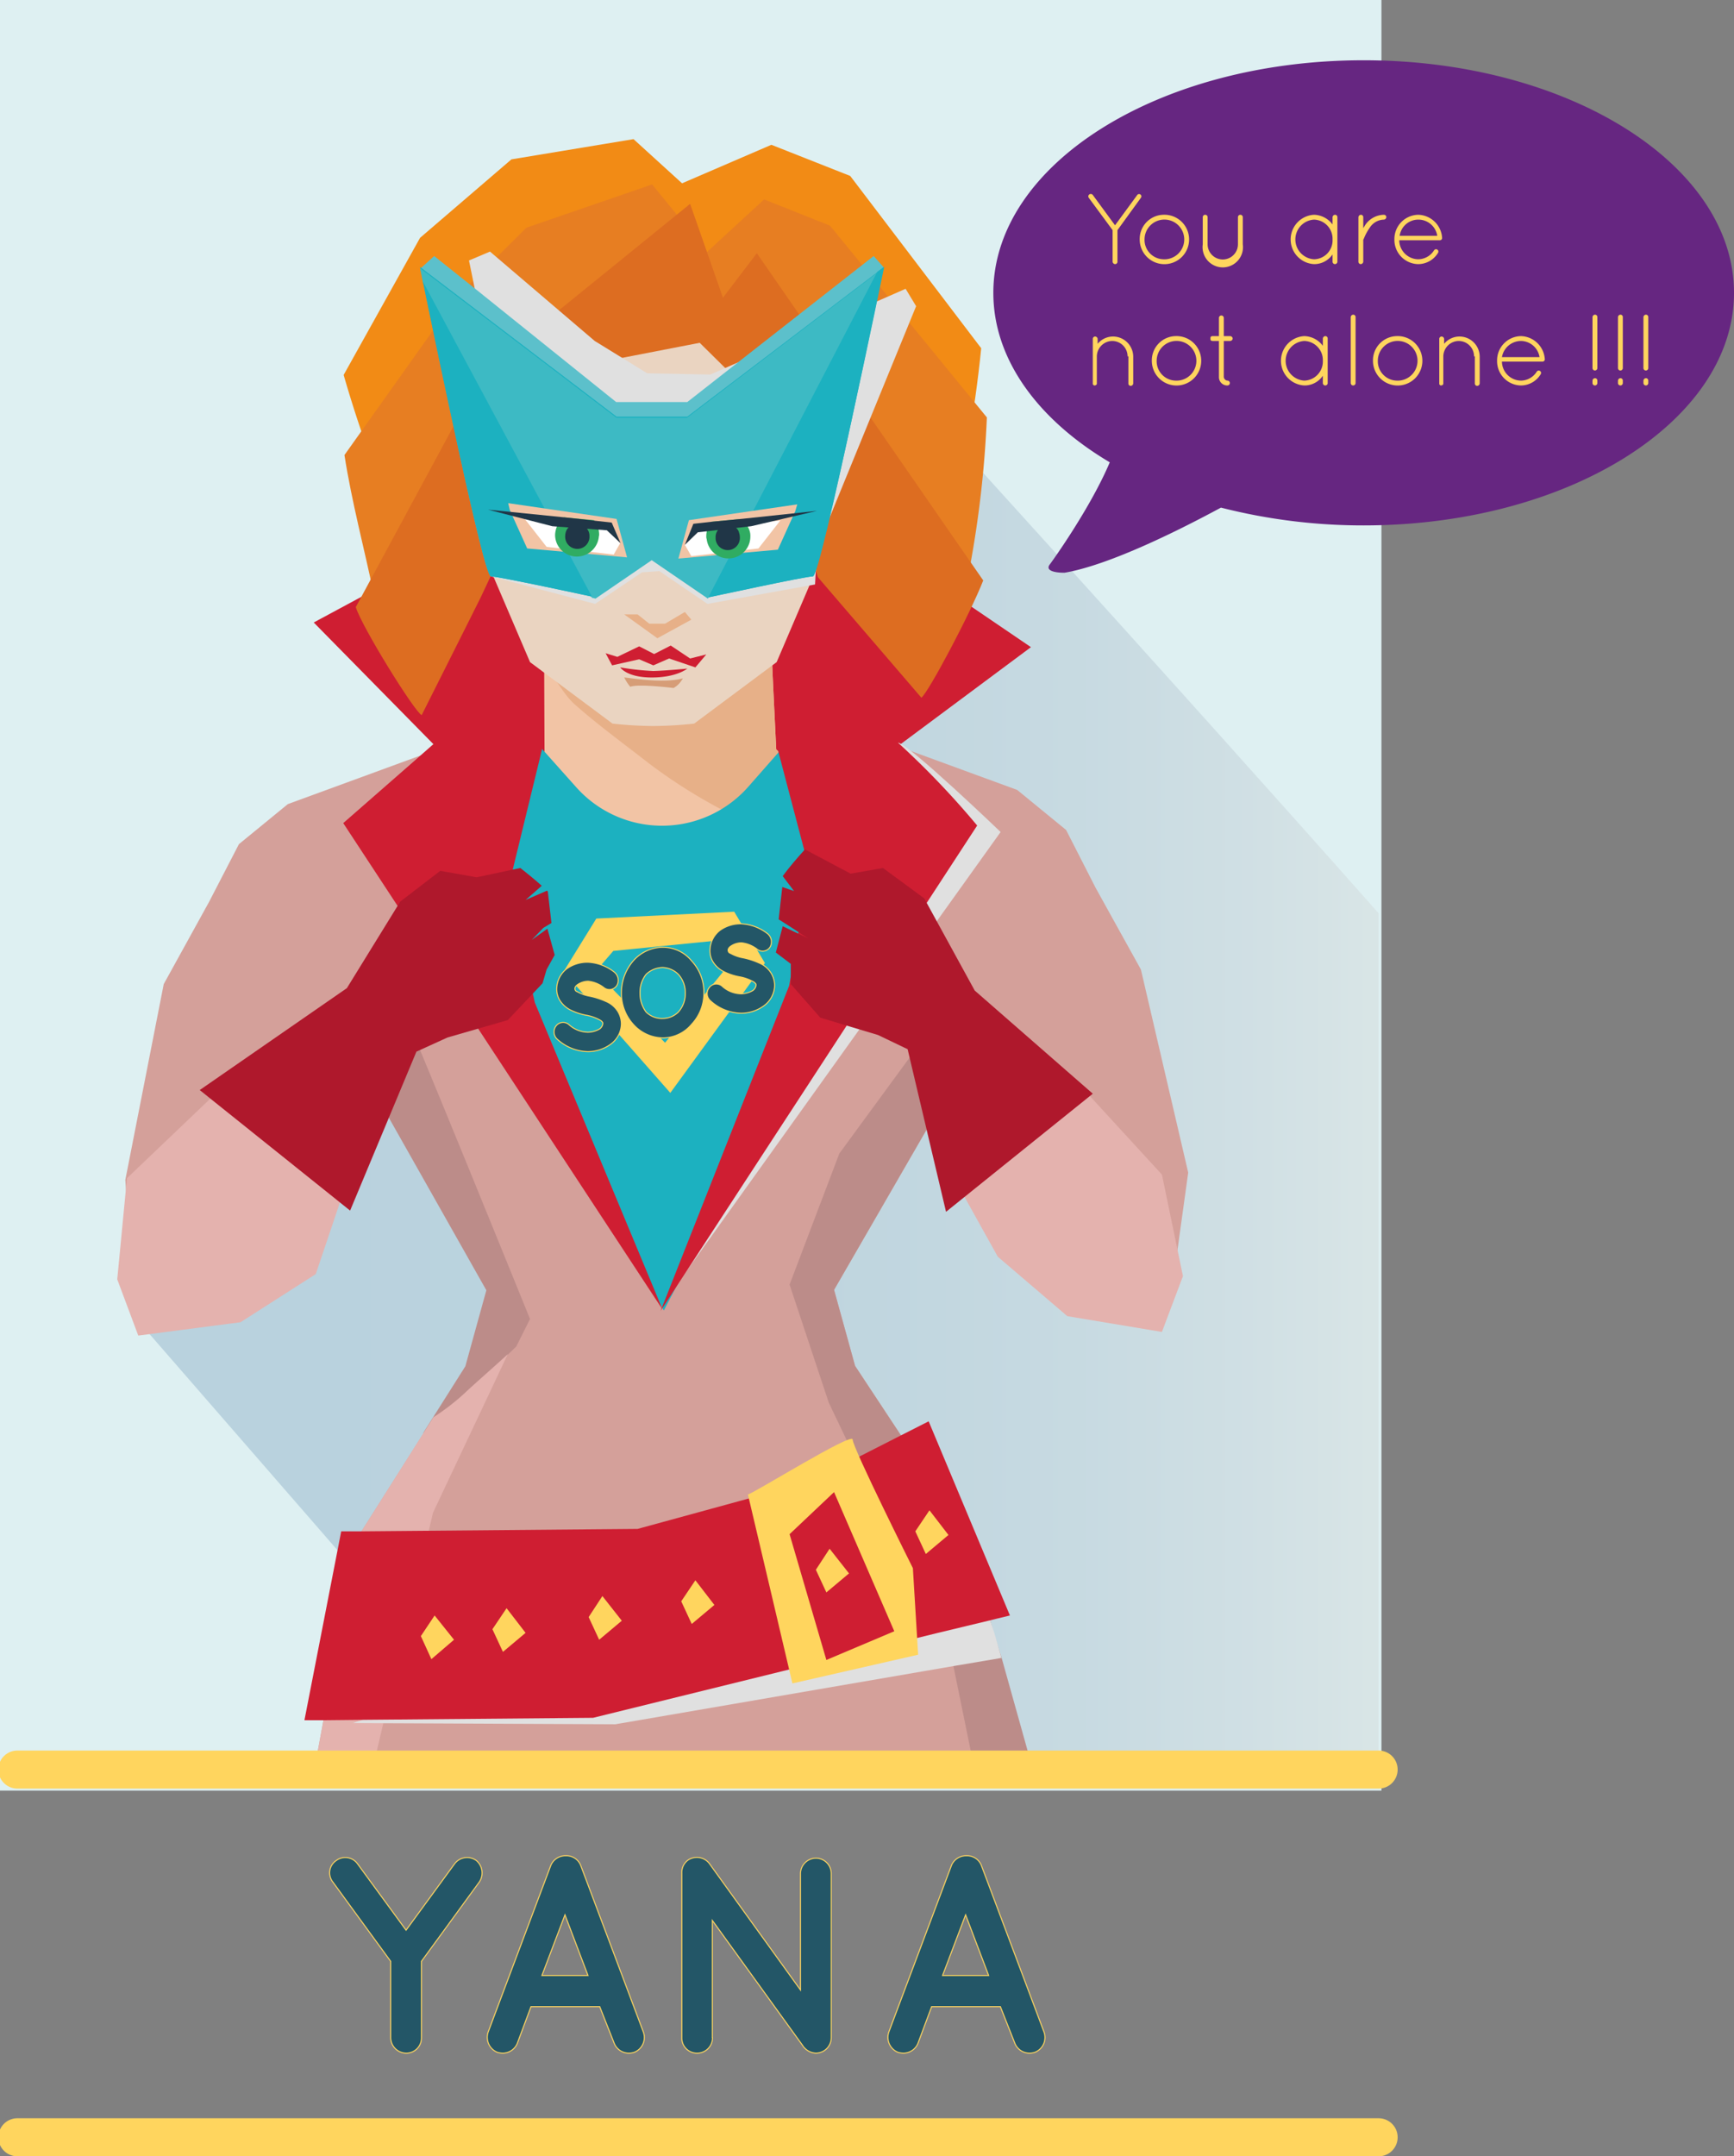<svg id="Capa_1" data-name="Capa 1" xmlns="http://www.w3.org/2000/svg" xmlns:xlink="http://www.w3.org/1999/xlink" viewBox="0 0 428.9 533.11"><rect x="0" y="0" width="428.9" height="533.11" fill="#808080" stroke="none"/><defs><style>.cls-1{fill:#def0f2;}.cls-2{opacity:0.31;isolation:isolate;fill:url(#Degradado_sin_nombre);}.cls-3{fill:#cf1e32;}.cls-4{fill:#f2c4a5;}.cls-5{fill:#e7b088;}.cls-6{fill:#f28b15;}.cls-7{fill:#ead4c1;}.cls-8{fill:#e77e22;}.cls-9{fill:#dd6d21;}.cls-10{fill:#e0e0e0;}.cls-11{fill:#5cc0cb;}.cls-12{fill:#1cb1c0;}.cls-13{fill:#3dbac4;}.cls-14{fill:#fff;}.cls-15{fill:#30ac62;}.cls-16{fill:#203647;}.cls-17{fill:#d4a09a;}.cls-18{fill:#e4b2ae;}.cls-19{fill:#bc8c89;}.cls-20{fill:#af182c;}.cls-21{fill:#ffd55e;}.cls-22{fill:#d69d77;}.cls-23{fill:#235667;stroke:#ffd55e;stroke-miterlimit:10;stroke-width:0.25px;}.cls-24{fill:#662681;}</style><linearGradient id="Degradado_sin_nombre" x1="35.4" y1="295.49" x2="341" y2="295.49" gradientTransform="matrix(1, 0, 0, -1, 0, 555.89)" gradientUnits="userSpaceOnUse"><stop offset="0" stop-color="#678eb0"/><stop offset="0.3" stop-color="#6a90b1"/><stop offset="0.48" stop-color="#7394b3"/><stop offset="0.63" stop-color="#839db7"/><stop offset="0.77" stop-color="#97a9bd"/><stop offset="0.89" stop-color="#b0b8c4"/><stop offset="1" stop-color="#cdcccc"/></linearGradient></defs><title>yana2</title><rect class="cls-1" width="341.7" height="442.7"/><path class="cls-2" d="M341,225.8V434.5H81.1l23.5-42.2-17-4.3L35.4,328s25.2-59.3,26.4-61.5,46.9-72.7,46.9-72.7l-4.9-38.1,4.5-46.9,107-22.5C215.4,86.3,289.1,167.2,341,225.8Z"/><polygon class="cls-3" points="77.6 153.9 114.6 191.5 214.4 190.2 255 160 171.6 103.3 77.6 153.9"/><path class="cls-4" d="M191,164.2l-28.2,2.7-28.2-2.7c0,1,.1,25.1.1,25.1l-8.2,1.8,31.1,44.4,5.2-1.2,5.2,1.2,31.1-44.4-7.1-5.8C192,185.2,191,165.1,191,164.2Z"/><path class="cls-5" d="M191,164.2l-28.2,2.7-28.2-2.7v.7a3.8,3.8,0,0,1,1.1,1.1c2.3,2.5,3.7,5.6,6.3,8,5.7,5.1,12.2,9.8,18.2,14.5a131.9,131.9,0,0,0,29,16.7l9.9-14.1-7.1-5.8C192,185.2,191,165.1,191,164.2Z"/><path class="cls-6" d="M126.5,39.4,103.9,58.8,85,92.7a309,309,0,0,0,10.1,29.4c4.5-6.7,7.5-11.4,7.5-11.6,0-.9,35.5-38.7,35.5-38.7l19.7-10.2,14.9-2.4.6-9.7L156.7,34.4Z"/><path class="cls-7" d="M161.6,75.1H129.5l-9.1,63.6,10.7,25,20.4,15.2a99,99,0,0,0,10.1.6,99,99,0,0,0,10.1-.6l20.4-15.2,10.7-25-9.1-63.6Z"/><path class="cls-6" d="M190.8,35.8,159,49.5l7.5,9.7,2.9,13.3,13-11.7s21.1,7.1,22.4,7.1c.6,0,17.3,20.7,34.6,42.4,1.3-8,2.5-16.1,3.3-24.2L210.3,43.5Z"/><path class="cls-8" d="M189,49.3,168.9,67.8l-1.3,5.5,4.2,9.6s12.4-8.6,13.4-8.9,9.3,6.8,10.6,6.8c.7,0,23.7,31.7,44,59.9a262.57,262.57,0,0,0,4.3-37.5L205.3,55.8Z"/><path class="cls-8" d="M161.3,45.6,130.2,56.3,113,73.4,85.2,112.5c1.8,11.6,4.9,23.1,7.3,34.6l7.4-13.4,65.5-66.2,7.5,8.4L169,55Z"/><path class="cls-9" d="M119.4,92,88,150.1c1.5,4.9,14.6,26,16.3,26.7,6.7-13.3,14.6-29.1,14.6-29.1L146,90l36.1-7L170.7,50.4Z"/><path class="cls-9" d="M187.2,62.6,171.5,83.2l16.7,16.5,14.1,43,25.6,29.8c1.8-1.4,12.1-20.8,15.3-29l-7.7-11.1Z"/><path class="cls-10" d="M175.7,92.6l-15.6-.3-13-8L121.2,62.2,116,64.4s13,63.1,13,67c0,5.2,39.3-3,39.3-3l33.7,7.4,24.6-60.1L224,71.4Z"/><path class="cls-11" d="M170,99.4H152.4L117.8,71.6l-10.4-8.3-3.3,3s15.2,75.8,17.2,75.8,25.9,5.6,25.9,5.6l13.9-10.3L175,147.7s24-5.6,25.9-5.6S218.5,66,218.5,66l-2.4-2.7Z"/><polygon class="cls-10" points="137.1 137 122.5 138.9 121.4 142.5 147.2 149.3 158.8 141.5 163.1 141.2 175 149.3 201.6 144.5 202.1 135.7 165 137.3 137.1 137"/><path class="cls-12" d="M161.3,103h-8.8L103.9,66s15.6,76.5,17.5,76.5,25.9,5.2,25.9,5.2l13.9-9.5,13.9,9.5s24-5.2,25.9-5.2S218.7,66,218.7,66L170,103Z"/><path class="cls-13" d="M161.3,103.3h-8.8l-48.6-37s.3,1.3.7,3.6l41.8,77.9a6.59,6.59,0,0,1,.9.2l13.9-9.5,13.9,9.5h0l41.8-80.5-47,35.8Z"/><path class="cls-12" d="M175.2,147.7c.2,0,24-5.2,25.9-5.2S218.6,66,218.6,66L217,67.2Z"/><path class="cls-12" d="M121.4,142.5c1.7,0,20.5,4,25,5L104.6,69.6C107.7,84.7,119.7,142.5,121.4,142.5Z"/><polygon class="cls-4" points="125.7 124.4 126.1 126.1 130.4 135.6 155.1 137.8 152.5 128.3 125.7 124.4"/><path class="cls-14" d="M148.6,130c-.6,0-18.8-1.7-18.8-1.7l5.4,6.9,16.6,1.9,1.6-2.8C153.5,134.3,149.3,130,148.6,130Z"/><path class="cls-15" d="M139.5,127.9a5.46,5.46,0,0,0-1.8,2.4,6.46,6.46,0,0,0-.4,1.9,5.38,5.38,0,0,0,5.4,5.4,5.48,5.48,0,0,0,5.4-4.7c0-.2.1-.5.1-.7a5.66,5.66,0,0,0-1.3-3.6Z"/><path class="cls-16" d="M141,130.1a2.56,2.56,0,0,0-1,1.3,3.59,3.59,0,0,0-.2,1.1,3,3,0,0,0,6,.4v-.4a2.79,2.79,0,0,0-.8-2Z"/><polygon class="cls-16" points="146.8 128.7 139.5 127.9 120.7 126 136.6 130.1 150.1 131.1 153.5 134.3 151.3 129.2 146.8 128.7"/><polygon class="cls-4" points="167.8 138.1 192.4 135.9 196.7 126.4 197.2 124.7 170.4 128.6 167.8 138.1"/><path class="cls-14" d="M169.4,134.7l1.6,2.8,16.6-1.9,5.4-6.9s-18.2,1.7-18.8,1.7S169.4,134.7,169.4,134.7Z"/><path class="cls-15" d="M183.3,128.3l-7.3.7a5.46,5.46,0,0,0-1.3,3.6,1.7,1.7,0,0,0,.1.7,5.42,5.42,0,0,0,10.8-.7,4.06,4.06,0,0,0-.4-1.9A5.66,5.66,0,0,0,183.3,128.3Z"/><path class="cls-16" d="M181.9,130.4l-4.1.4a2.79,2.79,0,0,0-.8,2v.4a3,3,0,0,0,6-.4,3.59,3.59,0,0,0-.2-1.1A2,2,0,0,0,181.9,130.4Z"/><polygon class="cls-16" points="176 129 171.5 129.5 169.4 134.7 172.6 131.6 185.8 130.1 202.1 126.3 183.3 128.3 176 129"/><path class="cls-12" d="M185.1,194.5a28.43,28.43,0,0,1-42.6.1l-11.7-13.1L96.4,196.4l.6,36.3,28.5,90.8,29.2,9.9-.6,9.3,13-5.1,1.6.6V337l32.5-12.8,28.5-90.8.6-36.3-34.3-15Z"/><path class="cls-17" d="M271,219.5l-7.3-14.3-12.1-9.9-35.5-13,13.4,79.1s20.3,49.3,21.6,49.7,28.1,16,28.1,16l9.9-2.6,4.8-34.6-11.7-50.2Z"/><polygon class="cls-18" points="268.4 269.7 235.5 290.4 246.8 310.7 264 325.4 287.4 329.3 292.6 315.5 287.4 290.4 268.4 269.7"/><path class="cls-17" d="M245.8,403.8l-.9-3.3-1.5-5.4L239,379.4l-16.2-24.6-11.3-17.1-5.2-18.8,30.5-52.8,3-5.1,1.5-60.7-40.2-9.7,9.1,44.8-46,88.6-47.7-88.6,9.1-44.8-40.2,9.7L83,252.8l5.8,10.3L120.4,319l-5.2,18.8-8,12.7L89.4,378.6l-.8,1.3L80,425.3l-1.8,9.8h87.2v-.4l12.3.4c1.9,0,40.9-.1,62.6-.2,8.4,0,14.2-.1,14.2-.1l-7-25Z"/><path class="cls-19" d="M88.7,263.1,120.3,319l-5.2,18.8-10.5,16.6c3.3-3,6.5-6.1,9.8-9.2,4.4-4.1,9-8.1,13.3-12.3l3.4-6.8s-30.5-75.2-31.8-77.2C98.7,247.9,93.5,255.5,88.7,263.1Z"/><path class="cls-18" d="M107.2,350.4,88.6,379.9,78.2,435H92.7l14.4-61,18.5-39.2c-2.7,2.5-7.4,6.6-10.1,9.1A56.34,56.34,0,0,1,107.2,350.4Z"/><path class="cls-19" d="M245.8,403.8l-.9-3.3-1.5-5.4L239,379.4l-16.2-24.6-11.3-17.1-5.2-18.8,30.5-52.8-5.9-12.7-23.3,31.8-12.3,32.4,9.7,29.2,6.6,13.8,16.3,34.3,4.2,8.8,1.5,3,2,4.3.2.8,4.7,23c8.4,0,14.2-.1,14.2-.1l-7-25Z"/><path class="cls-10" d="M220.7,221.7l-55.8,99.4,82.6-115.4s-22.5-21.6-25.4-22.1Z"/><path class="cls-3" d="M222.1,183.6c-7.4-6.5-15.1-9.9-15.5-10.3l-2.6.5c-2.8,8.1-9.1,3-11.7,11.2l7.9,30-5,28.7-31.8,80.4,78.3-120A207.69,207.69,0,0,0,222.1,183.6Z"/><path class="cls-17" d="M59.1,208.7,51.7,223,40.5,243.3,31,291.7l1.8,27.7,12.1,7.3S70.4,315,71.7,314.6s21.6-49.7,21.6-49.7l13.4-79.1-35.5,13Z"/><path class="cls-3" d="M125.8,219.2l8.5-34.9c-2.6-8.2-8.9-3.1-11.7-11.2l-2.6-.5c-.7.9-35.1,30.9-35.1,30.9l79,120.3-31.6-75.9Z"/><polygon class="cls-18" points="31.4 291.3 29 316.3 34.2 330.2 59.5 326.9 78.1 315 86.1 291.3 53.2 270.5 31.4 291.3"/><path class="cls-20" d="M228.6,222.1l-10.2-7.5-8,1.4-11.3-6c-1.9,2.1-3.8,4.3-5.5,6.6l2.8,3.7-2.9-1-.9,8,1.9,1.2,5.4,3.5-6.3-3-1.7,6.5,3.7,2.8v5l7.3,8.3,14.3,4.3,7.3,3.5,9.5,40.2,36.3-29.2-29.2-25.5Z"/><path class="cls-20" d="M131.5,232.4l2.9-3,2-1.2-.9-7.8-.2-.2-5.3,2.3,4-3.5c-1.3-1.2-4-3.4-5.3-4.4l-10.8,2.3-9-1.6L99,222.9,85.8,244.3,49.4,269.5l37.2,29.8L103,260l7.7-3.5,14.9-4.3,8.6-9.1,1-3.4,2-3.6-1.8-6.5Z"/><path class="cls-10" d="M244.9,400.6l1.6-.4-3.1-5-1.2-2-14.3,1.7-66.7,8L89.7,425.2l-2.4.8,64.9.3,83.7-14.4,11.8-2-1.7-6Z"/><polygon class="cls-3" points="222.8 354.9 211.6 360.6 200.5 366.3 157.7 378 89.4 378.6 84.4 378.6 75.3 425.3 80 425.3 89.6 425.2 146.7 424.7 232 403.7 244.9 400.6 246.5 400.2 249.8 399.4 229.7 351.4 222.8 354.9"/><path class="cls-21" d="M210.9,355.9c0-1.9-24,13-25.9,13.6l5.8,24.6,5.2,22.1,31.1-7.1-1.3-21.4S210.9,357.9,210.9,355.9Z"/><polygon class="cls-3" points="195.3 379.3 204.4 410.4 221.2 403.3 206.3 368.9 195.3 379.3"/><polygon class="cls-21" points="104.1 404.5 106.7 410.2 112.3 405.4 107.5 399.4 104.1 404.5"/><polygon class="cls-21" points="121.8 402.8 124.4 408.4 130 403.7 125.3 397.6 121.8 402.8"/><polygon class="cls-21" points="145.6 399.8 148.2 405.4 153.8 400.7 149 394.6 145.6 399.8"/><polygon class="cls-21" points="168.5 395.9 171.1 401.5 176.7 396.8 172 390.7 168.5 395.9"/><polygon class="cls-21" points="201.8 388.1 204.4 393.7 210 389 205.2 382.9 201.8 388.1"/><polygon class="cls-21" points="226.4 378.6 229 384.2 234.6 379.5 229.9 373.4 226.4 378.6"/><polygon class="cls-3" points="165.9 159.6 161.8 161.7 158.1 159.8 152.7 162.4 149.8 161.5 151.4 164.5 158.1 163 161.6 164.5 165.5 162.8 172 165 174.7 161.8 170.7 162.8 165.9 159.6"/><path class="cls-22" d="M154.4,167.5a11.37,11.37,0,0,0,1.5,2.3c1.9-.8,10.7.3,10.7.3a5.76,5.76,0,0,0,2.3-2.4C164,169.1,155.3,167.5,154.4,167.5Z"/><polygon class="cls-5" points="164.5 154.2 160.6 154.2 157.7 151.9 154.4 151.9 162.6 157.8 171 153.2 169.4 151.3 164.5 154.2"/><path class="cls-3" d="M153.4,165s1.6,2.5,7.8,2.5,8.8-2.2,8.8-2.2-5,.5-8.4.6A66.84,66.84,0,0,1,153.4,165Z"/><path class="cls-21" d="M341,442.2H4.3a4.69,4.69,0,0,1-4.7-4.7h0a4.69,4.69,0,0,1,4.7-4.7H341a4.69,4.69,0,0,1,4.7,4.7h0A4.69,4.69,0,0,1,341,442.2Z"/><path class="cls-21" d="M341,533.11H4.3a4.69,4.69,0,0,1-4.7-4.7h0a4.69,4.69,0,0,1,4.7-4.7H341a4.69,4.69,0,0,1,4.7,4.7h0A4.69,4.69,0,0,1,341,533.11Z"/><path class="cls-21" d="M147.5,227.1l-8.1,13.1,26.4,30,23.4-32.1-7.6-12.7Zm17,30.7-17.2-17.6,4.4-5.1,27.1-2.7,2.4,5Z"/><path class="cls-23" d="M137.5,253.7a2.18,2.18,0,0,1,3.2-.4,7.11,7.11,0,0,0,4.7,1.9,5.87,5.87,0,0,0,2.9-.8,1.89,1.89,0,0,0,.8-1.3c0-.2,0-.3-.1-.4s-.2-.3-.6-.5A10.76,10.76,0,0,0,145,251h0a14.59,14.59,0,0,1-3.7-1.2,6.62,6.62,0,0,1-2.9-2.6,5.3,5.3,0,0,1-.7-2.8,6.4,6.4,0,0,1,2.5-4.9,8.75,8.75,0,0,1,5.3-1.6,11.47,11.47,0,0,1,6.4,2.4,2.61,2.61,0,0,1,.7,3.3,2.18,2.18,0,0,1-3.2.6,7.56,7.56,0,0,0-3.9-1.6,4.71,4.71,0,0,0-2.6.8c-.6.4-.7.8-.7,1a.6.6,0,0,0,.1.4c0,.1.2.3.5.4a9.77,9.77,0,0,0,3.1,1.1h0a18.71,18.71,0,0,1,4,1.3,6.29,6.29,0,0,1,3,2.6,6,6,0,0,1,.8,2.9,6.37,6.37,0,0,1-2.7,5.1,9.59,9.59,0,0,1-5.6,1.8,11.57,11.57,0,0,1-7.6-3.1A2.43,2.43,0,0,1,137.5,253.7Z"/><path class="cls-23" d="M156.6,253.2a11.34,11.34,0,0,1-2.9-7.8,12.11,12.11,0,0,1,2.9-7.8,9.78,9.78,0,0,1,7.4-3.4,9.16,9.16,0,0,1,7.1,3.4,11.31,11.31,0,0,1,3,7.8,11.13,11.13,0,0,1-3,7.8,9.32,9.32,0,0,1-7.1,3.4A9.94,9.94,0,0,1,156.6,253.2Zm1.7-7.7a7.76,7.76,0,0,0,1.5,4.7,5.58,5.58,0,0,0,4.1,1.6,5.52,5.52,0,0,0,3.9-1.6,6.77,6.77,0,0,0,1.7-4.7,6.69,6.69,0,0,0-1.7-4.6,5.81,5.81,0,0,0-3.9-1.7,6.1,6.1,0,0,0-4.1,1.7A7.24,7.24,0,0,0,158.3,245.5Z"/><path class="cls-23" d="M175.4,244.2a2.18,2.18,0,0,1,3.2-.4,7.11,7.11,0,0,0,4.7,1.9,5.87,5.87,0,0,0,2.9-.8,1.89,1.89,0,0,0,.8-1.3c0-.2,0-.3-.1-.4s-.2-.3-.6-.5a10.76,10.76,0,0,0-3.4-1.2h0a14.59,14.59,0,0,1-3.7-1.2,6.62,6.62,0,0,1-2.9-2.6,5.3,5.3,0,0,1-.7-2.8,6.4,6.4,0,0,1,2.5-4.9,8.75,8.75,0,0,1,5.3-1.6,11.47,11.47,0,0,1,6.4,2.4,2.61,2.61,0,0,1,.7,3.3,2.18,2.18,0,0,1-3.2.6,7.56,7.56,0,0,0-3.9-1.6,4.71,4.71,0,0,0-2.6.8c-.6.4-.7.8-.7,1a.6.6,0,0,0,.1.4c0,.1.2.3.5.4a9.77,9.77,0,0,0,3.1,1.1h0a18.71,18.71,0,0,1,4,1.3,6.29,6.29,0,0,1,3,2.6,6,6,0,0,1,.8,2.9,6.37,6.37,0,0,1-2.7,5.1,9.59,9.59,0,0,1-5.6,1.8,11.57,11.57,0,0,1-7.6-3.1A2.34,2.34,0,0,1,175.4,244.2Z"/><path class="cls-24" d="M274.5,114.3c-17.7-10.5-28.8-25.4-28.8-41.9,0-31.8,41-57.5,91.6-57.5s91.6,25.8,91.6,57.5-41,57.5-91.6,57.5a142.18,142.18,0,0,1-35.3-4.4c-10,5.4-27.5,14.2-38.7,16.1-2.7,0-4.8-.6-3.6-2.1C260.6,138.3,269.8,125.4,274.5,114.3Z"/><path class="cls-21" d="M275.2,56.9l-5.9-8a.59.59,0,0,1,.1-.8.63.63,0,0,1,.9.1l5.5,7.5,5.5-7.5a.57.57,0,0,1,.9.7l-5.8,8v7.8a.58.58,0,0,1-.6.6.65.65,0,0,1-.6-.6Z"/><path class="cls-21" d="M287.7,53.1a6.11,6.11,0,1,1-5.8,6.1A6,6,0,0,1,287.7,53.1Zm0,11a4.91,4.91,0,1,0-4.6-4.9A4.79,4.79,0,0,0,287.7,64.1Z"/><path class="cls-21" d="M297.5,53.7a.6.6,0,1,1,1.2,0v6.7a3.75,3.75,0,1,0,7.5,0V53.7a.6.6,0,1,1,1.2,0v6.7a5,5,0,1,1-9.9,0V53.7Z"/><path class="cls-21" d="M330.8,53.7v11a.6.6,0,1,1-1.2,0V62.9a5.47,5.47,0,0,1-4.6,2.4,6.11,6.11,0,0,1,0-12.2,5.87,5.87,0,0,1,4.6,2.4V53.7a.65.65,0,0,1,.6-.6A.58.58,0,0,1,330.8,53.7Zm-1.2,5.5a4.72,4.72,0,0,0-4.6-4.9,4.91,4.91,0,0,0,0,9.8A4.66,4.66,0,0,0,329.6,59.2Z"/><path class="cls-21" d="M336,53.7a.65.65,0,0,1,.6-.6.58.58,0,0,1,.6.6v2.7c.1-.1.1-.2.2-.3a5.7,5.7,0,0,1,4.9-3,.58.58,0,0,1,.6.6.65.65,0,0,1-.6.6,4.26,4.26,0,0,0-3.5,2,13.24,13.24,0,0,0-1.5,2.8.31.31,0,0,0-.1.2v5.4a.65.65,0,0,1-.6.6.58.58,0,0,1-.6-.6Z"/><path class="cls-21" d="M344.9,59.2a6,6,0,0,1,5.9-6.1,6.08,6.08,0,0,1,5.9,5.7h0v.1a.56.56,0,0,1-.6.5h-10a4.76,4.76,0,0,0,4.7,4.7,4.67,4.67,0,0,0,3.9-2.2.58.58,0,0,1,1,.6,5.75,5.75,0,0,1-4.9,2.8A6,6,0,0,1,344.9,59.2Zm1.3-.9h9.3a4.71,4.71,0,0,0-4.6-4A4.65,4.65,0,0,0,346.2,58.3Z"/><path class="cls-21" d="M278.9,88.1a3.8,3.8,0,0,0-3.8-3.8,3.86,3.86,0,0,0-3.8,3.8v6.7a.37.37,0,0,1-.1.3.76.76,0,0,1-.4.2h-.1c-.2,0-.3-.2-.4-.3v-.1h0V83.8a.58.58,0,0,1,.6-.6.65.65,0,0,1,.6.6V85a4.94,4.94,0,0,1,3.8-1.8,5,5,0,0,1,5,5v6.6a.65.65,0,0,1-.6.6.58.58,0,0,1-.6-.6V88.1Z"/><path class="cls-21" d="M290.7,83.1a6.11,6.11,0,1,1-5.8,6.1A6,6,0,0,1,290.7,83.1Zm0,11a4.91,4.91,0,1,0-4.6-4.9A4.79,4.79,0,0,0,290.7,94.1Z"/><path class="cls-21" d="M304.9,83.7a.65.65,0,0,1-.6.6h-1.6v8.9a1,1,0,0,0,.9.9.6.6,0,0,1,0,1.2,2.05,2.05,0,0,1-2.1-2.1V84.3H300c-.6,0-.6-.3-.6-.6s0-.6.6-.6h1.5V78.6a.6.6,0,0,1,1.2,0v4.5h1.6A.65.65,0,0,1,304.9,83.7Z"/><path class="cls-21" d="M328.4,83.7v11a.6.6,0,0,1-1.2,0V92.9a5.47,5.47,0,0,1-4.6,2.4,6.11,6.11,0,0,1,0-12.2,5.87,5.87,0,0,1,4.6,2.4V83.7a.65.65,0,0,1,.6-.6A.58.58,0,0,1,328.4,83.7Zm-1.2,5.5a4.72,4.72,0,0,0-4.6-4.9,4.91,4.91,0,0,0,0,9.8A4.72,4.72,0,0,0,327.2,89.2Z"/><path class="cls-21" d="M334.1,78.4a.65.65,0,0,1,.6-.6.58.58,0,0,1,.6.6V94.7a.6.6,0,1,1-1.2,0Z"/><path class="cls-21" d="M345.4,83.1a6.11,6.11,0,1,1-5.8,6.1A6,6,0,0,1,345.4,83.1Zm0,11a4.91,4.91,0,1,0-4.6-4.9A4.79,4.79,0,0,0,345.4,94.1Z"/><path class="cls-21" d="M364.6,88.1a3.8,3.8,0,0,0-3.8-3.8,3.86,3.86,0,0,0-3.8,3.8v6.7a.37.37,0,0,1-.1.3.76.76,0,0,1-.4.2h-.1c-.2,0-.3-.2-.4-.3v-.1h0V83.8a.58.58,0,0,1,.6-.6.65.65,0,0,1,.6.6V85a4.94,4.94,0,0,1,3.8-1.8,5,5,0,0,1,5,5v6.6a.65.65,0,0,1-.6.6.58.58,0,0,1-.6-.6V88.1Z"/><path class="cls-21" d="M370.3,89.2a6,6,0,0,1,5.9-6.1,6.08,6.08,0,0,1,5.9,5.7h0v.1a.56.56,0,0,1-.6.5h-10a4.76,4.76,0,0,0,4.7,4.7,4.67,4.67,0,0,0,3.9-2.2.58.58,0,0,1,1,.6,5.75,5.75,0,0,1-4.9,2.8A6,6,0,0,1,370.3,89.2Zm1.2-.9h9.3a4.71,4.71,0,0,0-4.6-4A4.8,4.8,0,0,0,371.5,88.3Z"/><path class="cls-21" d="M393.9,78.4a.65.65,0,0,1,.6-.6.58.58,0,0,1,.6.6V91a.6.6,0,0,1-1.2,0Zm0,15.7a.65.65,0,0,1,.6-.6.58.58,0,0,1,.6.6v.6a.6.6,0,0,1-1.2,0Z"/><path class="cls-21" d="M400.2,78.4a.65.65,0,0,1,.6-.6.58.58,0,0,1,.6.6V91a.6.6,0,0,1-1.2,0Zm0,15.7a.65.65,0,0,1,.6-.6.58.58,0,0,1,.6.6v.6a.6.6,0,0,1-1.2,0Z"/><path class="cls-21" d="M406.5,78.4a.65.65,0,0,1,.6-.6.58.58,0,0,1,.6.6V91a.6.6,0,0,1-1.2,0Zm0,15.7a.65.65,0,0,1,.6-.6.58.58,0,0,1,.6.6v.6a.6.6,0,0,1-1.2,0Z"/><path class="cls-23" d="M118.54,465.31l-14.3,19.6v18.9a3.74,3.74,0,0,1-3.8,3.8,3.86,3.86,0,0,1-3.8-3.8v-18.9l-14.3-19.6a3.64,3.64,0,0,1,.8-5.3,3.72,3.72,0,0,1,5.3.8l12,16.4,12-16.4a3.85,3.85,0,0,1,5.4-.8A4,4,0,0,1,118.54,465.31Z"/><path class="cls-23" d="M148.34,496.11h-17l-3.4,9.1a3.9,3.9,0,0,1-3.6,2.4,5.07,5.07,0,0,1-1.3-.2,4,4,0,0,1-2.3-5l15.5-41.2a3.88,3.88,0,0,1,3.7-2.4,3.79,3.79,0,0,1,3.7,2.4l15.5,41.2a3.93,3.93,0,0,1-2.3,5,4.44,4.44,0,0,1-1.3.2,3.9,3.9,0,0,1-3.6-2.4Zm-2.9-7.7-5.7-15-5.7,15Z"/><path class="cls-23" d="M176.24,503.81a3.8,3.8,0,0,1-3.8,3.8,3.74,3.74,0,0,1-3.8-3.8v-40.7a3.79,3.79,0,0,1,1.5-3.2,3.9,3.9,0,0,1,5.3.8L198,492v-28.8a3.86,3.86,0,0,1,3.8-3.8,3.8,3.8,0,0,1,3.8,3.8v40.6a3.8,3.8,0,0,1-3.8,3.8,4,4,0,0,1-2.9-1.4c-.1-.1-.3-.3-.3-.4l-22.4-31v29Z"/><path class="cls-23" d="M247.44,496.11h-17l-3.4,9.1a3.9,3.9,0,0,1-3.6,2.4,5.07,5.07,0,0,1-1.3-.2,4,4,0,0,1-2.3-5l15.5-41.2a3.88,3.88,0,0,1,3.7-2.4,3.79,3.79,0,0,1,3.7,2.4l15.5,41.2a3.93,3.93,0,0,1-2.3,5,4.44,4.44,0,0,1-1.3.2,3.9,3.9,0,0,1-3.6-2.4Zm-2.9-7.7-5.7-15-5.7,15Z"/></svg>